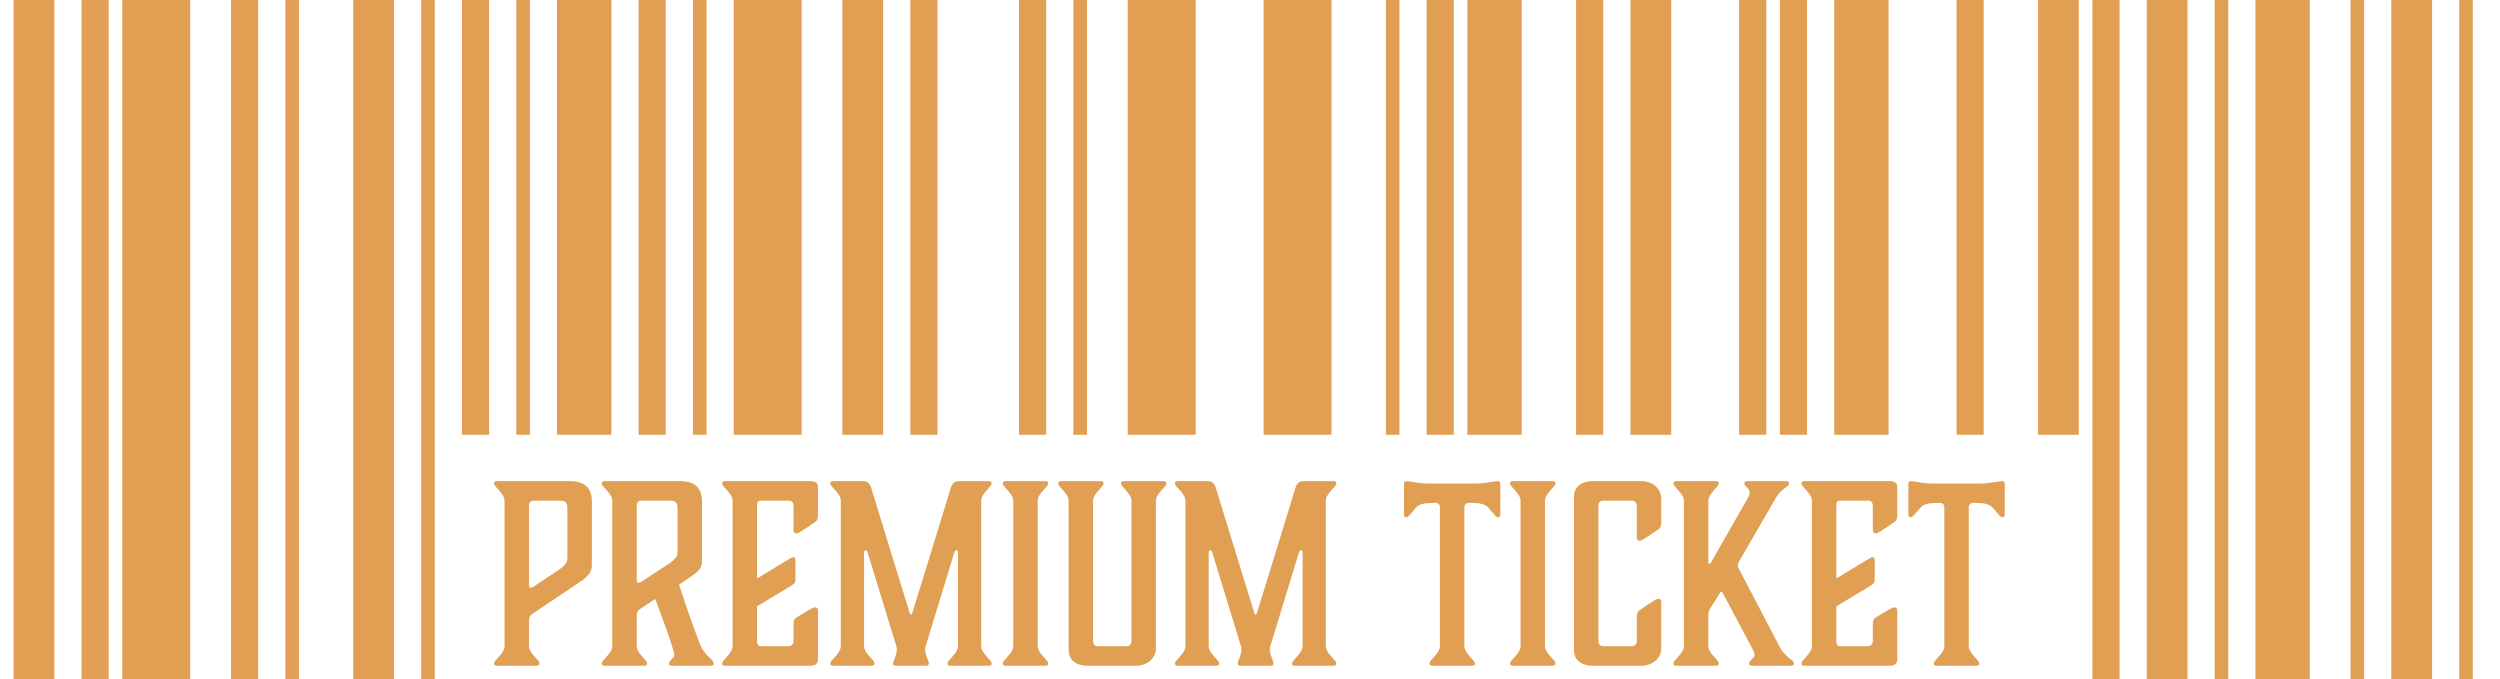 <svg width="184" height="50" viewBox="0 0 184 50" fill="none" xmlns="http://www.w3.org/2000/svg">
<g clip-path="url(#clip0_359_147)">
<rect x="1" width="3" height="50" fill="#E19F54"/>
<rect x="6" width="2" height="50" fill="#E19F54"/>
<rect x="17" width="2" height="50" fill="#E19F54"/>
<rect x="54" width="5" height="32" fill="#E19F54"/>
<rect x="83" width="5" height="32" fill="#E19F54"/>
<rect x="93" width="5" height="32" fill="#E19F54"/>
<rect x="21" width="1" height="50" fill="#E19F54"/>
<rect x="75" width="2" height="32" fill="#E19F54"/>
<rect x="102" width="1" height="32" fill="#E19F54"/>
<rect x="128" width="2" height="32" fill="#E19F54"/>
<rect x="131" width="2" height="32" fill="#E19F54"/>
<rect x="135" width="4" height="32" fill="#E19F54"/>
<rect x="154" width="2" height="50" fill="#E19F54"/>
<rect x="163" width="1" height="50" fill="#E19F54"/>
<rect x="166" width="4" height="50" fill="#E19F54"/>
<rect x="181" width="1" height="50" fill="#E19F54"/>
<rect x="173" width="1" height="50" fill="#E19F54"/>
<rect x="79" width="1" height="32" fill="#E19F54"/>
<rect x="105" width="2" height="32" fill="#E19F54"/>
<rect x="116" width="2" height="32" fill="#E19F54"/>
<rect x="144" width="2" height="32" fill="#E19F54"/>
<rect x="150" width="3" height="32" fill="#E19F54"/>
<rect x="158" width="3" height="50" fill="#E19F54"/>
<rect x="176" width="3" height="50" fill="#E19F54"/>
<rect x="108" width="4" height="32" fill="#E19F54"/>
<rect x="120" width="3" height="32" fill="#E19F54"/>
<rect x="31" width="1" height="50" fill="#E19F54"/>
<rect x="67" width="2" height="32" fill="#E19F54"/>
<rect x="34" width="2" height="32" fill="#E19F54"/>
<rect x="47" width="2" height="32" fill="#E19F54"/>
<rect x="51" width="1" height="32" fill="#E19F54"/>
<rect x="41" width="4" height="32" fill="#E19F54"/>
<rect x="26" width="3" height="50" fill="#E19F54"/>
<rect x="62" width="3" height="32" fill="#E19F54"/>
<rect x="9" width="5" height="50" fill="#E19F54"/>
<rect x="38" width="1" height="32" fill="#E19F54"/>
<path d="M36.558 49H39.51C39.636 49 39.708 48.946 39.708 48.82C39.708 48.586 38.934 48.082 38.934 47.56V45.67C38.934 45.472 38.988 45.31 39.15 45.202L42.93 42.664C43.236 42.43 43.56 42.088 43.56 41.674V36.904C43.56 35.86 42.984 35.41 41.904 35.41H36.558C36.432 35.41 36.36 35.464 36.36 35.59C36.36 35.824 37.134 36.328 37.134 36.85V47.56C37.134 48.082 36.36 48.586 36.36 48.82C36.36 48.946 36.432 49 36.558 49ZM39.24 36.85H41.202C41.616 36.85 41.76 36.994 41.76 37.408V41.08C41.76 41.386 41.598 41.602 41.202 41.89L39.366 43.114C39.24 43.204 39.15 43.258 39.06 43.258C38.988 43.258 38.934 43.186 38.934 43.078V37.21C38.934 36.994 39.078 36.85 39.24 36.85ZM44.486 49H47.438C47.564 49 47.636 48.946 47.636 48.82C47.636 48.586 46.862 48.082 46.862 47.56V45.31C46.862 45.112 46.916 44.95 47.078 44.842L48.23 44.086C48.752 45.472 49.31 47.002 49.544 47.812C49.598 48.01 49.634 48.118 49.634 48.172C49.634 48.478 49.238 48.586 49.238 48.82C49.238 48.946 49.31 49 49.436 49H52.334C52.46 49 52.532 48.946 52.532 48.82C52.532 48.586 52.118 48.424 51.704 47.794C51.506 47.506 50.642 45.058 49.976 43.042L51.164 42.214C51.47 41.98 51.668 41.728 51.668 41.314V36.904C51.668 35.86 51.092 35.41 50.012 35.41H44.486C44.36 35.41 44.288 35.464 44.288 35.59C44.288 35.824 45.062 36.328 45.062 36.85V47.56C45.062 48.082 44.288 48.586 44.288 48.82C44.288 48.946 44.36 49 44.486 49ZM47.168 36.85H49.31C49.724 36.85 49.868 36.994 49.868 37.408V40.63C49.868 40.936 49.706 41.152 49.31 41.44L47.24 42.79C47.24 42.79 47.078 42.898 46.988 42.898C46.916 42.898 46.862 42.826 46.862 42.7V37.21C46.862 36.994 47.006 36.85 47.168 36.85ZM58.403 39.01C58.403 39.172 58.475 39.262 58.637 39.262C58.817 39.262 60.023 38.398 60.023 38.398C60.149 38.308 60.203 38.182 60.203 37.876V35.842C60.203 35.59 60.041 35.41 59.645 35.41H53.345C53.219 35.41 53.147 35.464 53.147 35.59C53.147 35.824 53.921 36.328 53.921 36.85V47.56C53.921 48.082 53.147 48.586 53.147 48.82C53.147 48.946 53.219 49 53.345 49H59.663C60.041 49 60.203 48.82 60.203 48.496V44.95C60.203 44.788 60.131 44.698 59.969 44.698C59.789 44.698 58.583 45.472 58.583 45.472C58.457 45.562 58.403 45.688 58.403 45.994V47.182C58.403 47.416 58.223 47.56 58.061 47.56H55.991C55.829 47.56 55.721 47.452 55.721 47.272V44.626L58.169 43.15C58.421 42.988 58.547 42.898 58.547 42.682V41.242C58.547 41.116 58.493 41.008 58.385 41.008C58.295 41.008 58.187 41.08 58.007 41.188L55.721 42.574V37.138C55.721 36.94 55.811 36.85 55.973 36.85H58.097C58.259 36.85 58.403 36.994 58.403 37.21V39.01ZM67.05 45.238C66.996 45.238 66.96 45.13 66.96 45.13C66.96 45.13 64.422 36.922 64.134 35.95C64.026 35.554 63.81 35.41 63.54 35.41H61.308C61.182 35.41 61.11 35.464 61.11 35.59C61.11 35.824 61.884 36.328 61.884 36.85V47.56C61.884 48.082 61.11 48.586 61.11 48.82C61.11 48.946 61.182 49 61.308 49H64.17C64.296 49 64.368 48.946 64.368 48.82C64.368 48.586 63.594 48.082 63.594 47.56V40.756C63.594 40.612 63.612 40.504 63.702 40.504C63.792 40.504 63.828 40.558 63.864 40.684L65.97 47.56C66.006 47.65 66.006 47.722 66.006 47.812C66.006 48.226 65.736 48.622 65.736 48.82C65.736 48.946 65.808 49 65.934 49H68.166C68.292 49 68.364 48.946 68.364 48.82C68.364 48.622 68.094 48.226 68.094 47.812C68.094 47.722 68.094 47.65 68.13 47.56L70.218 40.72C70.272 40.576 70.308 40.504 70.398 40.504C70.488 40.504 70.506 40.612 70.506 40.756V47.56C70.506 48.082 69.732 48.586 69.732 48.82C69.732 48.946 69.804 49 69.93 49H72.792C72.918 49 72.99 48.946 72.99 48.82C72.99 48.586 72.216 48.082 72.216 47.56V36.85C72.216 36.328 72.99 35.824 72.99 35.59C72.99 35.464 72.918 35.41 72.792 35.41H70.56C70.29 35.41 70.074 35.554 69.966 35.95C69.678 36.922 67.14 45.13 67.14 45.13C67.14 45.13 67.104 45.238 67.05 45.238ZM76.377 36.85C76.377 36.328 77.151 35.824 77.151 35.59C77.151 35.464 77.079 35.41 76.954 35.41H74.001C73.876 35.41 73.803 35.464 73.803 35.59C73.803 35.824 74.578 36.328 74.578 36.85V47.56C74.578 48.082 73.803 48.586 73.803 48.82C73.803 48.946 73.876 49 74.001 49H76.954C77.079 49 77.151 48.946 77.151 48.82C77.151 48.586 76.377 48.082 76.377 47.56V36.85ZM85.077 36.85C85.077 36.328 85.851 35.824 85.851 35.59C85.851 35.464 85.779 35.41 85.653 35.41H82.701C82.575 35.41 82.503 35.464 82.503 35.59C82.503 35.824 83.277 36.328 83.277 36.85V47.182C83.277 47.416 83.097 47.56 82.935 47.56H80.829C80.559 47.56 80.451 47.434 80.451 47.164V36.85C80.451 36.328 81.225 35.824 81.225 35.59C81.225 35.464 81.153 35.41 81.027 35.41H78.075C77.949 35.41 77.877 35.464 77.877 35.59C77.877 35.824 78.651 36.328 78.651 36.85V47.848C78.651 48.586 79.209 49 80.055 49H83.601C84.537 49 85.077 48.334 85.077 47.758V36.85ZM92.415 45.238C92.361 45.238 92.325 45.13 92.325 45.13C92.325 45.13 89.787 36.922 89.499 35.95C89.391 35.554 89.175 35.41 88.905 35.41H86.673C86.547 35.41 86.475 35.464 86.475 35.59C86.475 35.824 87.249 36.328 87.249 36.85V47.56C87.249 48.082 86.475 48.586 86.475 48.82C86.475 48.946 86.547 49 86.673 49H89.535C89.661 49 89.733 48.946 89.733 48.82C89.733 48.586 88.959 48.082 88.959 47.56V40.756C88.959 40.612 88.977 40.504 89.067 40.504C89.157 40.504 89.193 40.558 89.229 40.684L91.335 47.56C91.371 47.65 91.371 47.722 91.371 47.812C91.371 48.226 91.101 48.622 91.101 48.82C91.101 48.946 91.173 49 91.299 49H93.531C93.657 49 93.729 48.946 93.729 48.82C93.729 48.622 93.459 48.226 93.459 47.812C93.459 47.722 93.459 47.65 93.495 47.56L95.583 40.72C95.637 40.576 95.673 40.504 95.763 40.504C95.853 40.504 95.871 40.612 95.871 40.756V47.56C95.871 48.082 95.097 48.586 95.097 48.82C95.097 48.946 95.169 49 95.295 49H98.157C98.283 49 98.355 48.946 98.355 48.82C98.355 48.586 97.581 48.082 97.581 47.56V36.85C97.581 36.328 98.355 35.824 98.355 35.59C98.355 35.464 98.283 35.41 98.157 35.41H95.925C95.655 35.41 95.439 35.554 95.331 35.95C95.043 36.922 92.505 45.13 92.505 45.13C92.505 45.13 92.469 45.238 92.415 45.238ZM105.041 35.59C104.519 35.59 103.745 35.41 103.511 35.41C103.385 35.41 103.331 35.482 103.331 35.608V37.876C103.331 38.002 103.385 38.074 103.511 38.074C103.637 38.074 103.745 37.912 104.195 37.39C104.483 37.048 104.933 37.012 105.671 37.012C105.851 37.012 105.977 37.156 105.977 37.318V47.56C105.977 48.082 105.203 48.586 105.203 48.82C105.203 48.946 105.275 49 105.401 49H108.353C108.479 49 108.551 48.946 108.551 48.82C108.551 48.586 107.777 48.082 107.777 47.56V37.318C107.777 37.156 107.903 37.012 108.083 37.012C108.821 37.012 109.271 37.048 109.559 37.39C110.009 37.912 110.117 38.074 110.243 38.074C110.369 38.074 110.423 38.002 110.423 37.876V35.608C110.423 35.482 110.369 35.41 110.243 35.41C110.009 35.41 109.235 35.59 108.713 35.59H105.041ZM113.713 36.85C113.713 36.328 114.487 35.824 114.487 35.59C114.487 35.464 114.415 35.41 114.289 35.41H111.337C111.211 35.41 111.139 35.464 111.139 35.59C111.139 35.824 111.913 36.328 111.913 36.85V47.56C111.913 48.082 111.139 48.586 111.139 48.82C111.139 48.946 111.211 49 111.337 49H114.289C114.415 49 114.487 48.946 114.487 48.82C114.487 48.586 113.713 48.082 113.713 47.56V36.85ZM120.469 39.55C120.469 39.712 120.541 39.802 120.703 39.802C120.883 39.802 122.089 38.938 122.089 38.938C122.215 38.848 122.269 38.722 122.269 38.416V36.652C122.269 36.076 121.729 35.41 120.793 35.41H117.247C116.401 35.41 115.843 35.824 115.843 36.562V47.848C115.843 48.586 116.401 49 117.247 49H120.793C121.729 49 122.269 48.334 122.269 47.758V44.32C122.269 44.158 122.197 44.068 122.035 44.068C121.855 44.068 120.649 44.932 120.649 44.932C120.523 45.022 120.469 45.148 120.469 45.454V47.182C120.469 47.416 120.289 47.56 120.127 47.56H118.021C117.751 47.56 117.643 47.434 117.643 47.164V37.246C117.643 36.976 117.751 36.85 118.021 36.85H120.127C120.289 36.85 120.469 36.994 120.469 37.228V39.55ZM127.985 41.872C127.931 41.764 127.895 41.674 127.895 41.584C127.895 41.494 128.003 41.314 128.003 41.314L130.721 36.616C131.099 35.968 131.675 35.824 131.675 35.59C131.675 35.464 131.603 35.41 131.477 35.41H128.579C128.453 35.41 128.381 35.464 128.381 35.59C128.381 35.824 128.777 35.932 128.777 36.238C128.777 36.418 128.687 36.58 128.489 36.922L125.915 41.422C125.897 41.458 125.861 41.494 125.825 41.494C125.771 41.494 125.735 41.458 125.735 41.386V36.85C125.735 36.328 126.509 35.824 126.509 35.59C126.509 35.464 126.437 35.41 126.311 35.41H123.359C123.233 35.41 123.161 35.464 123.161 35.59C123.161 35.824 123.935 36.328 123.935 36.85V47.56C123.935 48.082 123.161 48.586 123.161 48.82C123.161 48.946 123.233 49 123.359 49H126.311C126.437 49 126.509 48.946 126.509 48.82C126.509 48.586 125.735 48.082 125.735 47.56V45.31C125.735 45.094 125.735 45.004 125.861 44.806L126.581 43.654C126.635 43.564 126.653 43.546 126.689 43.546C126.725 43.546 126.743 43.564 126.797 43.654L129.011 47.812C129.101 47.992 129.137 48.118 129.137 48.172C129.137 48.478 128.741 48.586 128.741 48.82C128.741 48.946 128.813 49 128.939 49H131.837C131.963 49 132.035 48.946 132.035 48.82C132.035 48.586 131.495 48.424 131.081 47.794L127.985 41.872ZM137.839 39.01C137.839 39.172 137.911 39.262 138.073 39.262C138.253 39.262 139.459 38.398 139.459 38.398C139.585 38.308 139.639 38.182 139.639 37.876V35.842C139.639 35.59 139.477 35.41 139.081 35.41H132.781C132.655 35.41 132.583 35.464 132.583 35.59C132.583 35.824 133.357 36.328 133.357 36.85V47.56C133.357 48.082 132.583 48.586 132.583 48.82C132.583 48.946 132.655 49 132.781 49H139.099C139.477 49 139.639 48.82 139.639 48.496V44.95C139.639 44.788 139.567 44.698 139.405 44.698C139.225 44.698 138.019 45.472 138.019 45.472C137.893 45.562 137.839 45.688 137.839 45.994V47.182C137.839 47.416 137.659 47.56 137.497 47.56H135.427C135.265 47.56 135.157 47.452 135.157 47.272V44.626L137.605 43.15C137.857 42.988 137.983 42.898 137.983 42.682V41.242C137.983 41.116 137.929 41.008 137.821 41.008C137.731 41.008 137.623 41.08 137.443 41.188L135.157 42.574V37.138C135.157 36.94 135.247 36.85 135.409 36.85H137.533C137.695 36.85 137.839 36.994 137.839 37.21V39.01ZM142.166 35.59C141.644 35.59 140.87 35.41 140.636 35.41C140.51 35.41 140.456 35.482 140.456 35.608V37.876C140.456 38.002 140.51 38.074 140.636 38.074C140.762 38.074 140.87 37.912 141.32 37.39C141.608 37.048 142.058 37.012 142.796 37.012C142.976 37.012 143.102 37.156 143.102 37.318V47.56C143.102 48.082 142.328 48.586 142.328 48.82C142.328 48.946 142.4 49 142.526 49H145.478C145.604 49 145.676 48.946 145.676 48.82C145.676 48.586 144.902 48.082 144.902 47.56V37.318C144.902 37.156 145.028 37.012 145.208 37.012C145.946 37.012 146.396 37.048 146.684 37.39C147.134 37.912 147.242 38.074 147.368 38.074C147.494 38.074 147.548 38.002 147.548 37.876V35.608C147.548 35.482 147.494 35.41 147.368 35.41C147.134 35.41 146.36 35.59 145.838 35.59H142.166Z" fill="#E19F54"/>
</g>
<defs>
<clipPath id="clip0_359_147">
<rect width="184" height="50" fill="white"/>
</clipPath>
</defs>
</svg>
